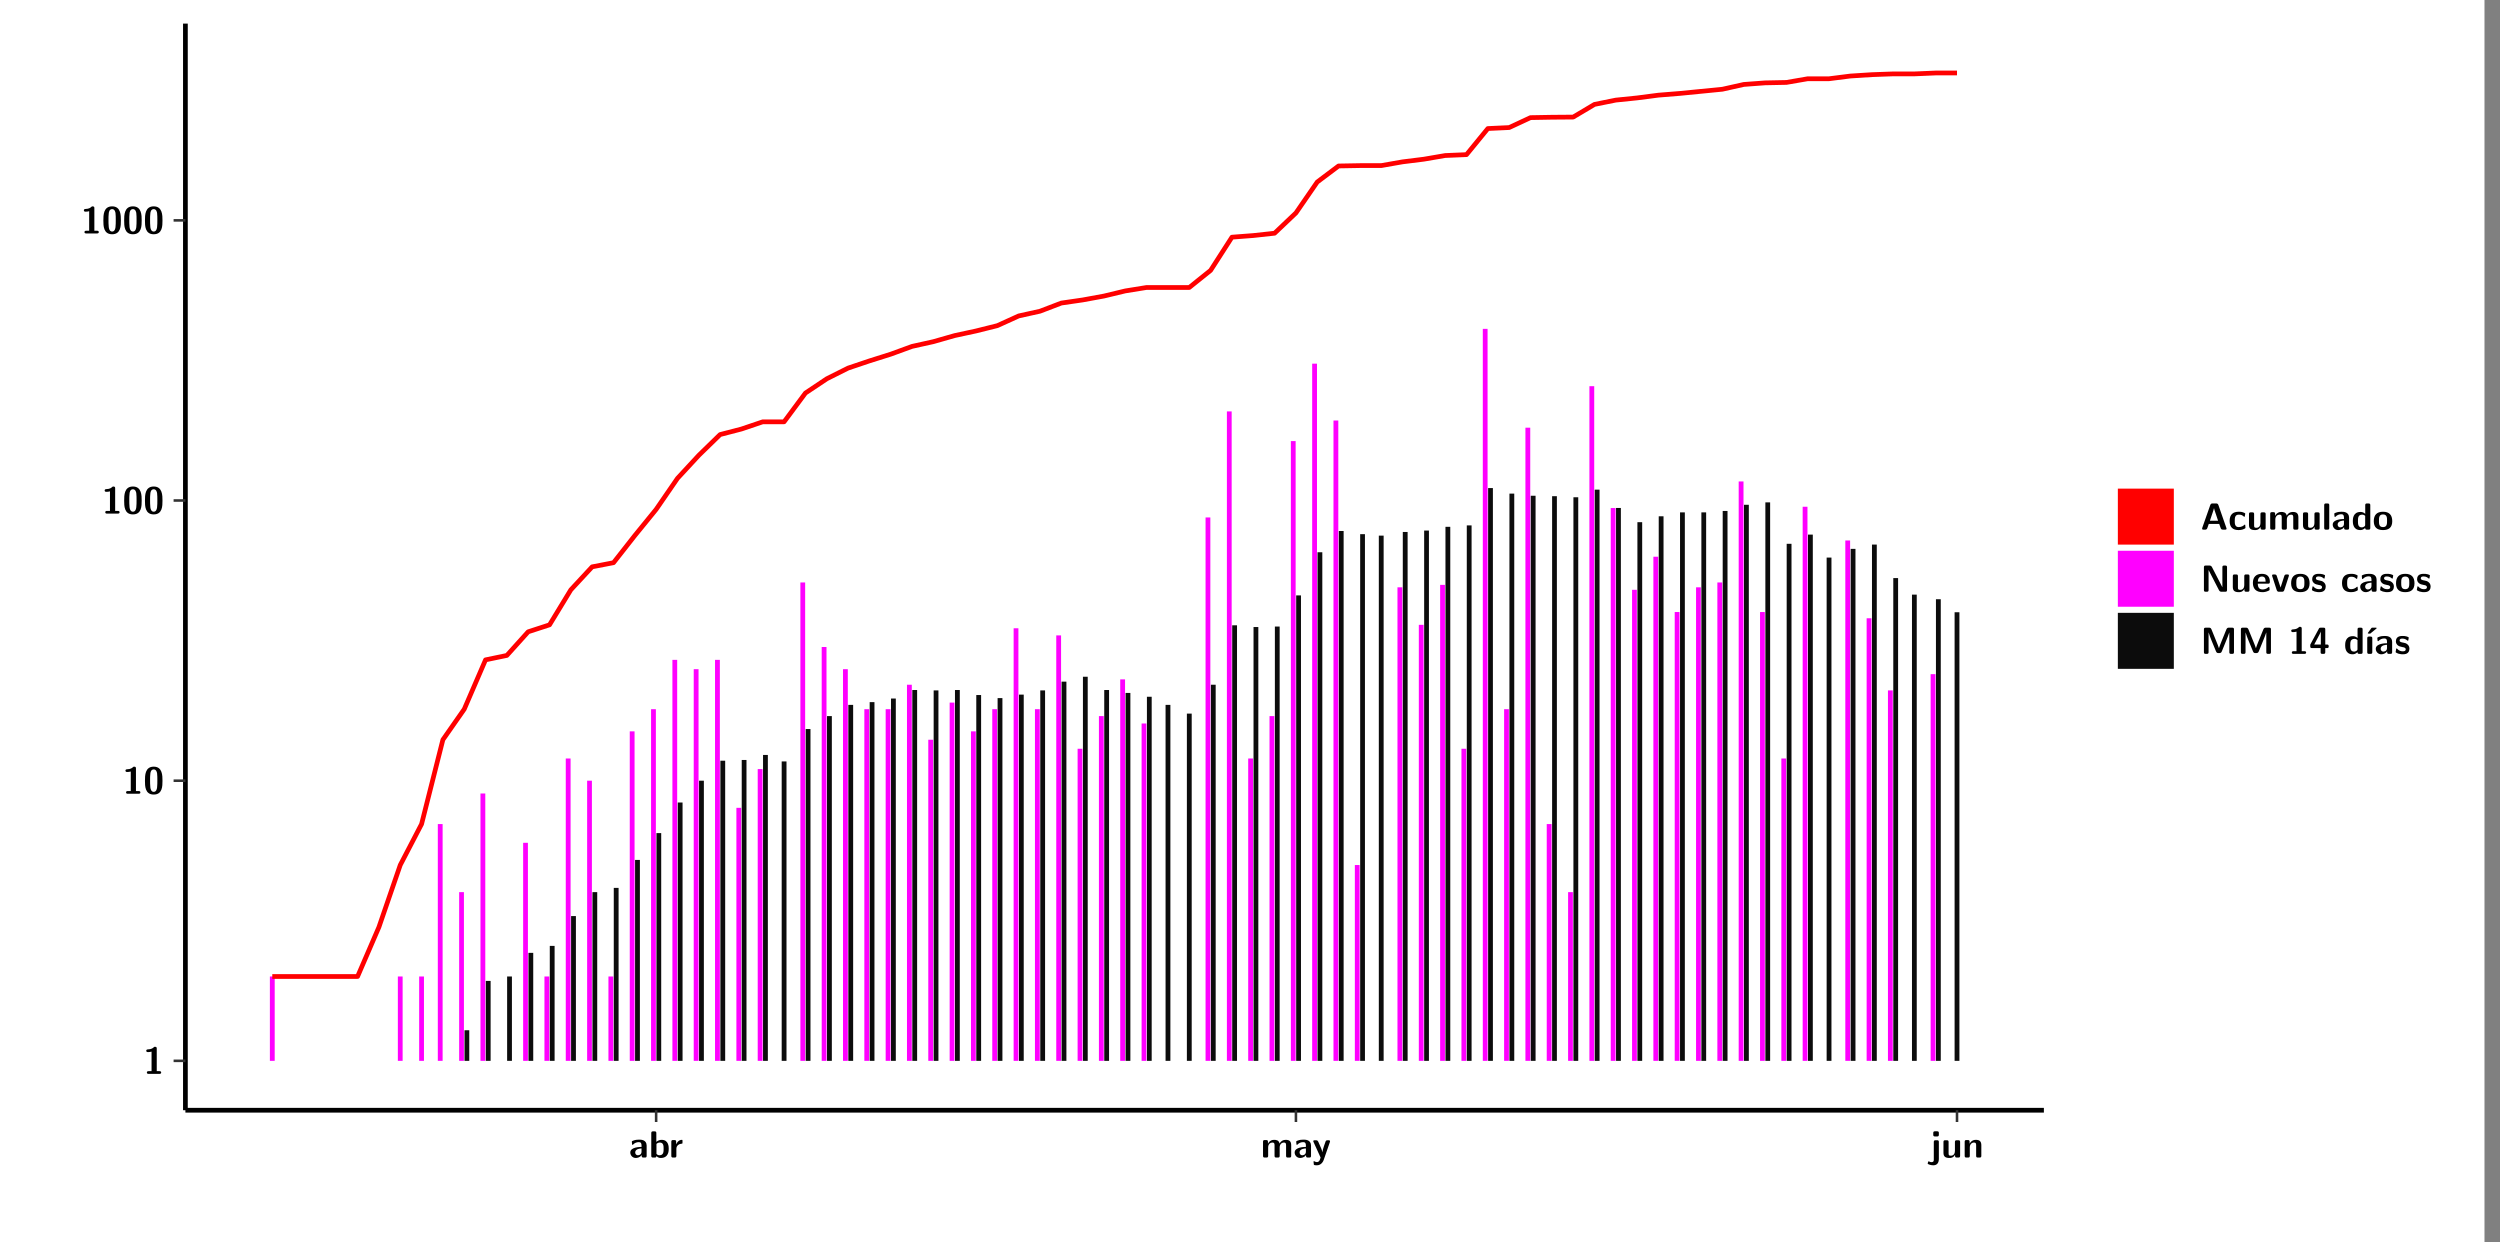 <?xml version="1.0" encoding="UTF-8"?>
<svg xmlns="http://www.w3.org/2000/svg" xmlns:xlink="http://www.w3.org/1999/xlink" width="579.653pt" height="288pt" viewBox="0 0 579.653 288" version="1.1">
<rect x="0" y="0" width="579.653" height="288" fill="#808080" stroke="none"/>
<defs>
<g>
<symbol overflow="visible" id="glyph0-0">
<path style="stroke:none;" d=""/>
</symbol>
<symbol overflow="visible" id="glyph0-1">
<path style="stroke:none;" d="M 3.109 -5.859 C 3.109 -6.016 3.109 -6.281 2.719 -6.281 C 2.547 -6.281 2.516 -6.266 2.406 -6.156 C 2.25 -6.016 1.922 -5.688 1.047 -5.672 C 0.891 -5.672 0.672 -5.609 0.672 -5.359 C 0.672 -5.047 0.969 -5.047 1.094 -5.047 C 1.344 -5.047 1.656 -5.078 1.906 -5.156 L 1.906 -0.625 L 1.234 -0.625 C 1.109 -0.625 0.812 -0.625 0.812 -0.312 C 0.812 0 1.109 0 1.234 0 L 3.719 0 C 3.828 0 4.141 0 4.141 -0.312 C 4.141 -0.625 3.828 -0.625 3.719 -0.625 L 3.109 -0.625 Z M 3.109 -5.859 "/>
</symbol>
<symbol overflow="visible" id="glyph0-2">
<path style="stroke:none;" d="M 4.438 -3 C 4.438 -4.203 4.438 -6.281 2.406 -6.281 C 0.375 -6.281 0.375 -4.219 0.375 -3 C 0.375 -1.812 0.375 0.188 2.406 0.188 C 4.438 0.188 4.438 -1.781 4.438 -3 Z M 2.406 -0.438 C 1.75 -0.438 1.656 -1.25 1.625 -1.484 C 1.562 -1.953 1.562 -2.766 1.562 -3.125 C 1.562 -3.641 1.562 -4.203 1.625 -4.641 C 1.641 -4.875 1.734 -5.641 2.406 -5.641 C 3.047 -5.641 3.156 -4.906 3.188 -4.734 C 3.25 -4.281 3.25 -3.594 3.25 -3.125 C 3.25 -2.625 3.25 -1.953 3.188 -1.469 C 3.156 -1.234 3.062 -0.438 2.406 -0.438 Z M 2.406 -0.438 "/>
</symbol>
<symbol overflow="visible" id="glyph0-3">
<path style="stroke:none;" d="M 4.062 -2.766 C 4.062 -4.156 2.734 -4.156 2.297 -4.156 C 1.891 -4.156 1.453 -4.125 0.859 -3.891 C 0.672 -3.797 0.625 -3.781 0.625 -3.688 C 0.625 -3.625 0.688 -3.109 0.688 -3.047 C 0.703 -2.984 0.75 -2.938 0.812 -2.938 C 0.844 -2.938 0.875 -2.969 0.906 -3 C 1.281 -3.391 1.719 -3.578 2.266 -3.578 C 2.734 -3.578 2.875 -3.297 2.875 -2.781 L 2.875 -2.469 C 2.562 -2.469 0.266 -2.453 0.266 -1.172 C 0.266 -0.547 0.766 0.094 1.531 0.094 C 1.828 0.094 2.484 0.016 2.906 -0.594 L 2.906 -0.422 C 2.906 -0.141 2.969 0 3.328 0 L 3.641 0 C 3.984 0 4.062 -0.109 4.062 -0.422 Z M 2.875 -1.344 C 2.875 -0.531 2.047 -0.531 2.016 -0.531 C 1.641 -0.531 1.406 -0.844 1.406 -1.188 C 1.406 -2.047 2.625 -2.109 2.875 -2.109 Z M 2.875 -1.344 "/>
</symbol>
<symbol overflow="visible" id="glyph0-4">
<path style="stroke:none;" d="M 1.703 -5.656 C 1.703 -5.938 1.641 -6.078 1.281 -6.078 L 0.953 -6.078 C 0.641 -6.078 0.531 -5.984 0.531 -5.656 L 0.531 -0.422 C 0.531 -0.109 0.625 0 0.953 0 L 1.312 0 C 1.453 0 1.719 0 1.734 -0.344 C 2.125 0.094 2.578 0.094 2.719 0.094 C 4.578 0.094 4.578 -1.594 4.578 -2.031 C 4.578 -2.453 4.578 -4.109 2.938 -4.109 C 2.219 -4.109 1.781 -3.703 1.703 -3.625 Z M 1.734 -3.172 C 1.844 -3.281 2.109 -3.484 2.5 -3.484 C 3.391 -3.484 3.391 -2.672 3.391 -2.016 C 3.391 -1.375 3.391 -0.531 2.406 -0.531 C 2.047 -0.531 1.828 -0.75 1.734 -0.875 Z M 1.734 -3.172 "/>
</symbol>
<symbol overflow="visible" id="glyph0-5">
<path style="stroke:none;" d="M 1.703 -2.016 C 1.703 -2.844 2.391 -3.188 2.938 -3.219 C 3.109 -3.234 3.125 -3.234 3.125 -3.469 L 3.125 -3.875 C 3.125 -4.047 3.125 -4.109 2.969 -4.109 C 2.719 -4.109 2.078 -4.031 1.672 -3.078 L 1.656 -3.078 L 1.656 -3.641 C 1.656 -3.922 1.594 -4.062 1.234 -4.062 L 0.953 -4.062 C 0.641 -4.062 0.531 -3.969 0.531 -3.641 L 0.531 -0.422 C 0.531 -0.109 0.625 0 0.953 0 L 1.281 0 C 1.609 0 1.703 -0.109 1.703 -0.422 Z M 1.703 -2.016 "/>
</symbol>
<symbol overflow="visible" id="glyph0-6">
<path style="stroke:none;" d="M 7.062 -2.844 C 7.062 -3.75 6.672 -4.109 5.781 -4.109 C 5.156 -4.109 4.688 -3.828 4.359 -3.25 C 4.219 -4.078 3.484 -4.109 3.109 -4.109 C 2.938 -4.109 2.578 -4.109 2.188 -3.828 C 1.906 -3.625 1.734 -3.344 1.672 -3.203 L 1.672 -3.641 C 1.672 -3.922 1.609 -4.062 1.25 -4.062 L 0.953 -4.062 C 0.625 -4.062 0.531 -3.969 0.531 -3.641 L 0.531 -0.422 C 0.531 -0.109 0.625 0 0.953 0 L 1.297 0 C 1.625 0 1.719 -0.109 1.719 -0.422 L 1.719 -2.359 C 1.719 -3.141 2.25 -3.484 2.688 -3.484 C 3.109 -3.484 3.203 -3.297 3.203 -2.828 L 3.203 -0.422 C 3.203 -0.109 3.297 0 3.625 0 L 3.969 0 C 4.297 0 4.391 -0.109 4.391 -0.422 L 4.391 -2.359 C 4.391 -3.141 4.922 -3.484 5.359 -3.484 C 5.781 -3.484 5.875 -3.297 5.875 -2.828 L 5.875 -0.422 C 5.875 -0.109 5.969 0 6.297 0 L 6.641 0 C 6.984 0 7.062 -0.109 7.062 -0.422 Z M 7.062 -2.844 "/>
</symbol>
<symbol overflow="visible" id="glyph0-7">
<path style="stroke:none;" d="M 4.109 -3.609 C 4.141 -3.719 4.141 -3.734 4.141 -3.781 C 4.141 -4.016 3.906 -4.016 3.797 -4.016 L 3.609 -4.016 C 3.469 -4.016 3.266 -4.016 3.141 -3.812 C 3.109 -3.766 2.406 -1.828 2.359 -1.25 L 2.344 -1.25 C 2.312 -1.672 1.953 -2.484 1.562 -3.328 C 1.328 -3.891 1.266 -4.016 0.828 -4.016 L 0.594 -4.016 C 0.469 -4.016 0.25 -4.016 0.25 -3.781 C 0.25 -3.75 0.281 -3.688 0.297 -3.641 L 1.953 0 C 1.891 0.188 1.859 0.281 1.828 0.375 C 1.734 0.656 1.578 1.047 1.109 1.047 C 0.812 1.047 0.609 0.922 0.516 0.875 C 0.469 0.844 0.453 0.828 0.422 0.828 C 0.391 0.828 0.312 0.859 0.312 0.969 C 0.312 1.031 0.375 1.641 0.391 1.672 C 0.469 1.781 0.953 1.797 1.094 1.797 C 2.172 1.797 2.609 0.766 2.672 0.547 Z M 4.109 -3.609 "/>
</symbol>
<symbol overflow="visible" id="glyph0-8">
<path style="stroke:none;" d="M 1.969 -5.672 C 1.969 -5.953 1.906 -6.094 1.547 -6.094 L 1.094 -6.094 C 0.766 -6.094 0.672 -5.984 0.672 -5.672 L 0.672 -5.312 C 0.672 -5.031 0.734 -4.891 1.094 -4.891 L 1.547 -4.891 C 1.875 -4.891 1.969 -5 1.969 -5.312 Z M 0.797 0.484 C 0.797 0.703 0.797 1.062 0.25 1.062 C 0.156 1.062 -0.094 1.031 -0.266 0.922 C -0.359 0.875 -0.375 0.875 -0.406 0.875 C -0.484 0.875 -0.5 0.922 -0.547 1.094 C -0.609 1.281 -0.625 1.359 -0.625 1.391 C -0.625 1.547 0.109 1.797 0.656 1.797 C 1.625 1.797 1.969 1.141 1.969 0.281 L 1.969 -3.594 C 1.969 -3.875 1.906 -4.016 1.547 -4.016 L 1.219 -4.016 C 0.891 -4.016 0.797 -3.906 0.797 -3.594 Z M 0.797 0.484 "/>
</symbol>
<symbol overflow="visible" id="glyph0-9">
<path style="stroke:none;" d="M 4.391 -3.594 C 4.391 -3.875 4.328 -4.016 3.969 -4.016 L 3.609 -4.016 C 3.281 -4.016 3.188 -3.906 3.188 -3.594 L 3.188 -1.516 C 3.188 -0.938 2.891 -0.438 2.266 -0.438 C 1.766 -0.438 1.719 -0.562 1.719 -1.031 L 1.719 -3.594 C 1.719 -3.875 1.656 -4.016 1.297 -4.016 L 0.953 -4.016 C 0.625 -4.016 0.531 -3.922 0.531 -3.594 L 0.531 -1.109 C 0.531 -0.172 1.031 0.094 1.953 0.094 C 2.188 0.094 2.812 0.094 3.219 -0.656 L 3.219 -0.422 C 3.219 -0.141 3.281 0 3.641 0 L 3.969 0 C 4.297 0 4.391 -0.109 4.391 -0.422 Z M 4.391 -3.594 "/>
</symbol>
<symbol overflow="visible" id="glyph0-10">
<path style="stroke:none;" d="M 4.391 -2.844 C 4.391 -3.75 4 -4.109 3.109 -4.109 C 2.188 -4.109 1.781 -3.438 1.672 -3.203 L 1.672 -3.641 C 1.672 -3.922 1.609 -4.062 1.25 -4.062 L 0.953 -4.062 C 0.625 -4.062 0.531 -3.969 0.531 -3.641 L 0.531 -0.422 C 0.531 -0.109 0.625 0 0.953 0 L 1.297 0 C 1.625 0 1.719 -0.109 1.719 -0.422 L 1.719 -2.359 C 1.719 -3.125 2.219 -3.484 2.688 -3.484 C 3.109 -3.484 3.188 -3.281 3.188 -2.828 L 3.188 -0.422 C 3.188 -0.141 3.25 0 3.609 0 L 3.969 0 C 4.297 0 4.391 -0.109 4.391 -0.422 Z M 4.391 -2.844 "/>
</symbol>
<symbol overflow="visible" id="glyph0-11">
<path style="stroke:none;" d="M 4.156 -5.703 C 4.031 -6.078 3.766 -6.078 3.594 -6.078 L 2.828 -6.078 C 2.641 -6.078 2.391 -6.078 2.266 -5.703 L 0.406 -0.406 C 0.375 -0.297 0.375 -0.281 0.375 -0.234 C 0.375 0 0.594 0 0.703 0 L 1.031 0 C 1.188 0 1.453 0 1.578 -0.344 L 1.922 -1.328 L 4.344 -1.328 L 4.641 -0.484 C 4.75 -0.172 4.812 0 5.234 0 L 5.703 0 C 5.828 0 6.047 0 6.047 -0.234 C 6.047 -0.281 6.047 -0.297 6 -0.406 Z M 2.812 -3.938 C 2.938 -4.328 3.062 -4.656 3.125 -4.969 L 3.141 -4.969 C 3.188 -4.766 3.188 -4.75 3.25 -4.547 L 4.078 -2.078 L 2.188 -2.078 Z M 2.812 -3.938 "/>
</symbol>
<symbol overflow="visible" id="glyph0-12">
<path style="stroke:none;" d="M 4 -0.438 C 4 -0.531 3.969 -0.938 3.953 -1.047 C 3.953 -1.078 3.938 -1.172 3.844 -1.172 C 3.812 -1.172 3.797 -1.172 3.703 -1.078 C 3.562 -0.953 3.141 -0.594 2.422 -0.594 C 1.516 -0.594 1.516 -1.469 1.516 -2.031 C 1.516 -2.75 1.562 -3.484 2.453 -3.484 C 3.031 -3.484 3.266 -3.344 3.578 -3.078 C 3.688 -2.984 3.703 -2.984 3.734 -2.984 C 3.828 -2.984 3.844 -3.062 3.844 -3.094 C 3.859 -3.172 3.953 -3.656 3.953 -3.703 C 3.953 -3.781 3.891 -3.812 3.75 -3.891 C 3.328 -4.078 3.062 -4.156 2.453 -4.156 C 1.141 -4.156 0.328 -3.547 0.328 -2.016 C 0.328 -0.562 1.078 0.094 2.406 0.094 C 2.641 0.094 3.172 0.094 3.75 -0.203 C 4 -0.344 4 -0.344 4 -0.438 Z M 4 -0.438 "/>
</symbol>
<symbol overflow="visible" id="glyph0-13">
<path style="stroke:none;" d="M 1.703 -5.656 C 1.703 -5.938 1.641 -6.078 1.281 -6.078 L 0.953 -6.078 C 0.641 -6.078 0.531 -5.984 0.531 -5.656 L 0.531 -0.422 C 0.531 -0.109 0.625 0 0.953 0 L 1.281 0 C 1.609 0 1.703 -0.109 1.703 -0.422 Z M 1.703 -5.656 "/>
</symbol>
<symbol overflow="visible" id="glyph0-14">
<path style="stroke:none;" d="M 4.375 -5.656 C 4.375 -5.938 4.312 -6.078 3.953 -6.078 L 3.625 -6.078 C 3.297 -6.078 3.203 -5.969 3.203 -5.656 L 3.203 -3.672 C 2.812 -4.047 2.375 -4.109 2.109 -4.109 C 0.328 -4.109 0.328 -2.422 0.328 -2 C 0.328 -1.594 0.328 0.094 2.062 0.094 C 2.422 0.094 2.812 -0.016 3.188 -0.406 C 3.188 -0.094 3.297 0 3.609 0 L 3.953 0 C 4.281 0 4.375 -0.109 4.375 -0.422 Z M 3.188 -1.094 C 3.188 -0.953 3.188 -0.875 2.922 -0.688 C 2.703 -0.547 2.5 -0.531 2.406 -0.531 C 1.516 -0.531 1.516 -1.344 1.516 -2 C 1.516 -2.656 1.516 -3.484 2.5 -3.484 C 2.75 -3.484 2.984 -3.391 3.188 -3.203 Z M 3.188 -1.094 "/>
</symbol>
<symbol overflow="visible" id="glyph0-15">
<path style="stroke:none;" d="M 4.547 -1.969 C 4.547 -3.406 3.844 -4.156 2.406 -4.156 C 0.953 -4.156 0.266 -3.391 0.266 -1.969 C 0.266 -0.547 1.031 0.094 2.406 0.094 C 3.781 0.094 4.547 -0.531 4.547 -1.969 Z M 2.406 -0.594 C 1.469 -0.594 1.469 -1.375 1.469 -2.078 C 1.469 -2.75 1.469 -3.531 2.406 -3.531 C 3.344 -3.531 3.344 -2.766 3.344 -2.078 C 3.344 -1.391 3.344 -0.594 2.406 -0.594 Z M 2.406 -0.594 "/>
</symbol>
<symbol overflow="visible" id="glyph0-16">
<path style="stroke:none;" d="M 2.656 -5.734 C 2.469 -6.078 2.203 -6.078 2.031 -6.078 L 1.219 -6.078 C 0.906 -6.078 0.797 -5.984 0.797 -5.656 L 0.797 -0.422 C 0.797 -0.109 0.891 0 1.219 0 L 1.453 0 C 1.781 0 1.875 -0.109 1.875 -0.422 L 1.875 -5.016 L 1.891 -5.016 L 4.297 -0.344 C 4.484 0 4.75 0 4.922 0 L 5.734 0 C 6.062 0 6.156 -0.109 6.156 -0.422 L 6.156 -5.656 C 6.156 -5.938 6.094 -6.078 5.734 -6.078 L 5.5 -6.078 C 5.156 -6.078 5.078 -5.969 5.078 -5.656 L 5.078 -1.062 L 5.062 -1.062 Z M 2.656 -5.734 "/>
</symbol>
<symbol overflow="visible" id="glyph0-17">
<path style="stroke:none;" d="M 3.781 -1.875 C 3.984 -1.875 4.203 -1.891 4.203 -2.281 C 4.203 -3.406 3.672 -4.156 2.359 -4.156 C 0.969 -4.156 0.266 -3.375 0.266 -2.047 C 0.266 -0.609 1.109 0.094 2.484 0.094 C 2.812 0.094 3.312 0.047 3.891 -0.234 C 4.078 -0.328 4.141 -0.359 4.141 -0.469 C 4.141 -0.531 4.125 -0.781 4.109 -0.844 C 4.078 -1.125 4.062 -1.125 3.984 -1.125 C 3.953 -1.125 3.938 -1.125 3.844 -1.047 C 3.328 -0.594 2.797 -0.531 2.516 -0.531 C 1.531 -0.531 1.422 -1.312 1.391 -1.875 Z M 1.406 -2.344 C 1.422 -2.875 1.609 -3.531 2.359 -3.531 C 3.062 -3.531 3.203 -3.031 3.219 -2.344 Z M 1.406 -2.344 "/>
</symbol>
<symbol overflow="visible" id="glyph0-18">
<path style="stroke:none;" d="M 4.109 -3.609 C 4.141 -3.719 4.141 -3.75 4.141 -3.766 C 4.141 -4.016 3.922 -4.016 3.797 -4.016 L 3.609 -4.016 C 3.25 -4.016 3.141 -3.891 3.062 -3.641 L 2.203 -0.984 L 1.328 -3.641 C 1.266 -3.828 1.203 -4.016 0.781 -4.016 L 0.578 -4.016 C 0.453 -4.016 0.234 -4.016 0.234 -3.766 C 0.234 -3.75 0.234 -3.719 0.266 -3.609 L 1.312 -0.375 C 1.438 0 1.703 0 1.859 0 L 2.5 0 C 2.672 0 2.938 0 3.062 -0.375 Z M 4.109 -3.609 "/>
</symbol>
<symbol overflow="visible" id="glyph0-19">
<path style="stroke:none;" d="M 3.469 -1.234 C 3.469 -1.734 3.203 -2.031 3.047 -2.172 C 2.703 -2.484 2.391 -2.547 2.031 -2.609 C 1.547 -2.703 1.188 -2.766 1.188 -3.109 C 1.188 -3.469 1.484 -3.547 1.828 -3.547 C 2.406 -3.547 2.719 -3.328 2.953 -3.125 C 3.047 -3.047 3.062 -3.047 3.094 -3.047 C 3.188 -3.047 3.203 -3.125 3.203 -3.156 C 3.219 -3.219 3.312 -3.719 3.312 -3.766 C 3.312 -3.906 2.844 -4.031 2.75 -4.062 C 2.406 -4.156 2.125 -4.156 1.891 -4.156 C 1.5 -4.156 0.328 -4.156 0.328 -2.906 C 0.328 -2.484 0.516 -2.219 0.75 -2 C 1.062 -1.734 1.406 -1.672 1.906 -1.562 C 2.156 -1.531 2.609 -1.453 2.609 -1.062 C 2.609 -0.656 2.266 -0.594 1.922 -0.594 C 1.531 -0.594 1.047 -0.703 0.625 -1.188 C 0.594 -1.234 0.562 -1.266 0.516 -1.266 C 0.422 -1.266 0.406 -1.188 0.391 -1.125 C 0.375 -1.016 0.266 -0.516 0.266 -0.422 C 0.266 -0.266 0.922 -0.062 0.922 -0.047 C 1.406 0.094 1.766 0.094 1.922 0.094 C 2.359 0.094 3.469 0.062 3.469 -1.234 Z M 3.469 -1.234 "/>
</symbol>
<symbol overflow="visible" id="glyph0-20">
<path style="stroke:none;" d="M 4.859 -2.859 C 4.688 -2.422 4.359 -1.609 4.281 -1.312 C 4.203 -1.625 3.844 -2.484 3.656 -2.953 L 2.531 -5.719 C 2.391 -6.078 2.109 -6.078 1.953 -6.078 L 1.219 -6.078 C 0.906 -6.078 0.797 -5.984 0.797 -5.656 L 0.797 -0.422 C 0.797 -0.109 0.891 0 1.219 0 L 1.453 0 C 1.781 0 1.875 -0.109 1.875 -0.422 L 1.875 -4.953 L 1.891 -4.953 C 1.984 -4.562 2.375 -3.578 2.578 -3.062 L 3.609 -0.562 C 3.766 -0.188 3.969 -0.188 4.266 -0.188 C 4.562 -0.188 4.781 -0.188 4.938 -0.562 L 6.062 -3.328 C 6.141 -3.531 6.625 -4.719 6.672 -4.953 L 6.688 -4.953 L 6.688 -0.422 C 6.688 -0.141 6.75 0 7.109 0 L 7.344 0 C 7.672 0 7.766 -0.109 7.766 -0.422 L 7.766 -5.656 C 7.766 -5.938 7.703 -6.078 7.344 -6.078 L 6.609 -6.078 C 6.391 -6.078 6.172 -6.062 6.016 -5.703 Z M 4.859 -2.859 "/>
</symbol>
<symbol overflow="visible" id="glyph0-21">
<path style="stroke:none;" d="M 0.344 -2.297 C 0.266 -2.172 0.266 -2.141 0.266 -1.984 L 0.266 -1.766 C 0.266 -1.484 0.328 -1.344 0.688 -1.344 L 2.672 -1.344 L 2.672 -0.422 C 2.672 -0.141 2.719 0 3.078 0 L 3.328 0 C 3.656 0 3.75 -0.109 3.75 -0.422 L 3.75 -1.344 L 4.125 -1.344 C 4.391 -1.344 4.547 -1.406 4.547 -1.75 C 4.547 -2.078 4.422 -2.172 4.125 -2.172 L 3.75 -2.172 L 3.75 -5.656 C 3.75 -5.984 3.656 -6.078 3.328 -6.078 L 2.688 -6.078 C 2.531 -6.078 2.391 -6.078 2.281 -5.875 Z M 1.188 -2.172 C 2.578 -4.75 2.672 -5.016 2.703 -5.156 L 2.719 -5.156 L 2.719 -2.172 Z M 1.188 -2.172 "/>
</symbol>
<symbol overflow="visible" id="glyph0-22">
<path style="stroke:none;" d="M 3.906 -5.844 C 3.953 -5.875 4 -5.922 4 -5.969 C 4 -6.078 3.906 -6.078 3.766 -6.078 L 3.047 -6.078 C 2.875 -6.078 2.859 -6.078 2.781 -5.984 L 2.031 -4.953 C 1.953 -4.859 1.953 -4.844 1.953 -4.828 C 1.953 -4.703 2.047 -4.703 2.188 -4.703 L 2.516 -4.703 Z M 3.906 -5.844 "/>
</symbol>
<symbol overflow="visible" id="glyph0-23">
<path style="stroke:none;" d="M 1.703 -3.594 C 1.703 -3.875 1.641 -4.016 1.281 -4.016 L 0.953 -4.016 C 0.641 -4.016 0.531 -3.922 0.531 -3.594 L 0.531 -0.422 C 0.531 -0.109 0.625 0 0.953 0 L 1.281 0 C 1.609 0 1.703 -0.109 1.703 -0.422 Z M 1.703 -3.594 "/>
</symbol>
</g>
<clipPath id="clip1">
  <path d="M 0 0 L 576.008 0 L 576.008 288 L 0 288 Z M 0 0 "/>
</clipPath>
<clipPath id="clip2">
  <path d="M 42.988 5.477 L 473.898 5.477 L 473.898 257.414 L 42.988 257.414 Z M 42.988 5.477 "/>
</clipPath>
</defs>
<g id="surface1">
<g clip-path="url(#clip1)" clip-rule="nonzero">
<path style="fill-rule:nonzero;fill:rgb(100%,100%,100%);fill-opacity:1;stroke-width:0.598;stroke-linecap:round;stroke-linejoin:round;stroke:rgb(100%,100%,100%);stroke-opacity:1;stroke-miterlimit:10;" d="M 0 0 L 0 288.004 L 576.008 288.004 L 576.008 0 Z M 0 0 " transform="matrix(1,0,0,-1,0,288)"/>
</g>
<g clip-path="url(#clip2)" clip-rule="nonzero">
<path style=" stroke:none;fill-rule:nonzero;fill:rgb(100%,100%,100%);fill-opacity:1;" d="M 42.988 257.414 L 42.988 5.477 L 473.898 5.477 L 473.898 257.414 Z M 42.988 257.414 "/>
</g>
<path style=" stroke:none;fill-rule:nonzero;fill:rgb(100%,0%,100%);fill-opacity:1;" d="M 62.574 245.969 L 62.574 226.41 L 63.691 226.41 L 63.691 245.969 Z M 62.574 245.969 "/>
<path style=" stroke:none;fill-rule:nonzero;fill:rgb(100%,0%,100%);fill-opacity:1;" d="M 92.246 245.969 L 92.246 226.41 L 93.352 226.41 L 93.352 245.969 Z M 92.246 245.969 "/>
<path style=" stroke:none;fill-rule:nonzero;fill:rgb(100%,0%,100%);fill-opacity:1;" d="M 97.188 245.969 L 97.188 226.41 L 98.301 226.41 L 98.301 245.969 Z M 97.188 245.969 "/>
<path style=" stroke:none;fill-rule:nonzero;fill:rgb(100%,0%,100%);fill-opacity:1;" d="M 101.512 245.969 L 101.512 191.07 L 102.625 191.07 L 102.625 245.969 Z M 101.512 245.969 "/>
<path style=" stroke:none;fill-rule:nonzero;fill:rgb(100%,0%,100%);fill-opacity:1;" d="M 106.461 245.969 L 106.461 206.852 L 107.566 206.852 L 107.566 245.969 Z M 106.461 245.969 "/>
<path style=" stroke:none;fill-rule:nonzero;fill:rgb(4.999%,4.999%,4.999%);fill-opacity:1;" d="M 107.699 245.969 L 107.699 238.875 L 108.805 238.875 L 108.805 245.969 Z M 107.699 245.969 "/>
<path style=" stroke:none;fill-rule:nonzero;fill:rgb(100%,0%,100%);fill-opacity:1;" d="M 111.402 245.969 L 111.402 183.98 L 112.52 183.98 L 112.52 245.969 Z M 111.402 245.969 "/>
<path style=" stroke:none;fill-rule:nonzero;fill:rgb(4.999%,4.999%,4.999%);fill-opacity:1;" d="M 112.641 245.969 L 112.641 227.438 L 113.754 227.438 L 113.754 245.969 Z M 112.641 245.969 "/>
<path style=" stroke:none;fill-rule:nonzero;fill:rgb(4.999%,4.999%,4.999%);fill-opacity:1;" d="M 117.582 245.969 L 117.582 226.41 L 118.695 226.41 L 118.695 245.969 Z M 117.582 245.969 "/>
<path style=" stroke:none;fill-rule:nonzero;fill:rgb(100%,0%,100%);fill-opacity:1;" d="M 121.297 245.969 L 121.297 195.414 L 122.402 195.414 L 122.402 245.969 Z M 121.297 245.969 "/>
<path style=" stroke:none;fill-rule:nonzero;fill:rgb(4.999%,4.999%,4.999%);fill-opacity:1;" d="M 122.531 245.969 L 122.531 220.93 L 123.637 220.93 L 123.637 245.969 Z M 122.531 245.969 "/>
<path style=" stroke:none;fill-rule:nonzero;fill:rgb(100%,0%,100%);fill-opacity:1;" d="M 126.238 245.969 L 126.238 226.41 L 127.355 226.41 L 127.355 245.969 Z M 126.238 245.969 "/>
<path style=" stroke:none;fill-rule:nonzero;fill:rgb(4.999%,4.999%,4.999%);fill-opacity:1;" d="M 127.473 245.969 L 127.473 219.316 L 128.59 219.316 L 128.59 245.969 Z M 127.473 245.969 "/>
<path style=" stroke:none;fill-rule:nonzero;fill:rgb(100%,0%,100%);fill-opacity:1;" d="M 131.18 245.969 L 131.18 175.867 L 132.297 175.867 L 132.297 245.969 Z M 131.18 245.969 "/>
<path style=" stroke:none;fill-rule:nonzero;fill:rgb(4.999%,4.999%,4.999%);fill-opacity:1;" d="M 132.414 245.969 L 132.414 212.402 L 133.531 212.402 L 133.531 245.969 Z M 132.414 245.969 "/>
<path style=" stroke:none;fill-rule:nonzero;fill:rgb(100%,0%,100%);fill-opacity:1;" d="M 136.133 245.969 L 136.133 181.012 L 137.238 181.012 L 137.238 245.969 Z M 136.133 245.969 "/>
<path style=" stroke:none;fill-rule:nonzero;fill:rgb(4.999%,4.999%,4.999%);fill-opacity:1;" d="M 137.367 245.969 L 137.367 206.852 L 138.473 206.852 L 138.473 245.969 Z M 137.367 245.969 "/>
<path style=" stroke:none;fill-rule:nonzero;fill:rgb(100%,0%,100%);fill-opacity:1;" d="M 141.074 245.969 L 141.074 226.41 L 142.188 226.41 L 142.188 245.969 Z M 141.074 245.969 "/>
<path style=" stroke:none;fill-rule:nonzero;fill:rgb(4.999%,4.999%,4.999%);fill-opacity:1;" d="M 142.309 245.969 L 142.309 205.867 L 143.426 205.867 L 143.426 245.969 Z M 142.309 245.969 "/>
<path style=" stroke:none;fill-rule:nonzero;fill:rgb(100%,0%,100%);fill-opacity:1;" d="M 146.016 245.969 L 146.016 169.574 L 147.129 169.574 L 147.129 245.969 Z M 146.016 245.969 "/>
<path style=" stroke:none;fill-rule:nonzero;fill:rgb(4.999%,4.999%,4.999%);fill-opacity:1;" d="M 147.25 245.969 L 147.25 199.383 L 148.367 199.383 L 148.367 245.969 Z M 147.25 245.969 "/>
<path style=" stroke:none;fill-rule:nonzero;fill:rgb(100%,0%,100%);fill-opacity:1;" d="M 150.957 245.969 L 150.957 164.434 L 152.07 164.434 L 152.07 245.969 Z M 150.957 245.969 "/>
<path style=" stroke:none;fill-rule:nonzero;fill:rgb(4.999%,4.999%,4.999%);fill-opacity:1;" d="M 152.203 245.969 L 152.203 193.164 L 153.309 193.164 L 153.309 245.969 Z M 152.203 245.969 "/>
<path style=" stroke:none;fill-rule:nonzero;fill:rgb(100%,0%,100%);fill-opacity:1;" d="M 155.906 245.969 L 155.906 152.996 L 157.012 152.996 L 157.012 245.969 Z M 155.906 245.969 "/>
<path style=" stroke:none;fill-rule:nonzero;fill:rgb(4.999%,4.999%,4.999%);fill-opacity:1;" d="M 157.145 245.969 L 157.145 186.07 L 158.258 186.07 L 158.258 245.969 Z M 157.145 245.969 "/>
<path style=" stroke:none;fill-rule:nonzero;fill:rgb(100%,0%,100%);fill-opacity:1;" d="M 160.848 245.969 L 160.848 155.156 L 161.965 155.156 L 161.965 245.969 Z M 160.848 245.969 "/>
<path style=" stroke:none;fill-rule:nonzero;fill:rgb(4.999%,4.999%,4.999%);fill-opacity:1;" d="M 162.086 245.969 L 162.086 181.012 L 163.199 181.012 L 163.199 245.969 Z M 162.086 245.969 "/>
<path style=" stroke:none;fill-rule:nonzero;fill:rgb(100%,0%,100%);fill-opacity:1;" d="M 165.789 245.969 L 165.789 152.996 L 166.906 152.996 L 166.906 245.969 Z M 165.789 245.969 "/>
<path style=" stroke:none;fill-rule:nonzero;fill:rgb(4.999%,4.999%,4.999%);fill-opacity:1;" d="M 167.027 245.969 L 167.027 176.379 L 168.141 176.379 L 168.141 245.969 Z M 167.027 245.969 "/>
<path style=" stroke:none;fill-rule:nonzero;fill:rgb(100%,0%,100%);fill-opacity:1;" d="M 170.742 245.969 L 170.742 187.305 L 171.848 187.305 L 171.848 245.969 Z M 170.742 245.969 "/>
<path style=" stroke:none;fill-rule:nonzero;fill:rgb(4.999%,4.999%,4.999%);fill-opacity:1;" d="M 171.977 245.969 L 171.977 176.207 L 173.082 176.207 L 173.082 245.969 Z M 171.977 245.969 "/>
<path style=" stroke:none;fill-rule:nonzero;fill:rgb(100%,0%,100%);fill-opacity:1;" d="M 175.684 245.969 L 175.684 178.32 L 176.801 178.32 L 176.801 245.969 Z M 175.684 245.969 "/>
<path style=" stroke:none;fill-rule:nonzero;fill:rgb(4.999%,4.999%,4.999%);fill-opacity:1;" d="M 176.918 245.969 L 176.918 175.043 L 178.035 175.043 L 178.035 245.969 Z M 176.918 245.969 "/>
<path style=" stroke:none;fill-rule:nonzero;fill:rgb(4.999%,4.999%,4.999%);fill-opacity:1;" d="M 181.242 245.969 L 181.242 176.547 L 182.359 176.547 L 182.359 245.969 Z M 181.242 245.969 "/>
<path style=" stroke:none;fill-rule:nonzero;fill:rgb(100%,0%,100%);fill-opacity:1;" d="M 185.578 245.969 L 185.578 135.051 L 186.684 135.051 L 186.684 245.969 Z M 185.578 245.969 "/>
<path style=" stroke:none;fill-rule:nonzero;fill:rgb(4.999%,4.999%,4.999%);fill-opacity:1;" d="M 186.812 245.969 L 186.812 169.035 L 187.918 169.035 L 187.918 245.969 Z M 186.812 245.969 "/>
<path style=" stroke:none;fill-rule:nonzero;fill:rgb(100%,0%,100%);fill-opacity:1;" d="M 190.52 245.969 L 190.52 150.016 L 191.633 150.016 L 191.633 245.969 Z M 190.52 245.969 "/>
<path style=" stroke:none;fill-rule:nonzero;fill:rgb(4.999%,4.999%,4.999%);fill-opacity:1;" d="M 191.754 245.969 L 191.754 166.035 L 192.871 166.035 L 192.871 245.969 Z M 191.754 245.969 "/>
<path style=" stroke:none;fill-rule:nonzero;fill:rgb(100%,0%,100%);fill-opacity:1;" d="M 195.461 245.969 L 195.461 155.156 L 196.574 155.156 L 196.574 245.969 Z M 195.461 245.969 "/>
<path style=" stroke:none;fill-rule:nonzero;fill:rgb(4.999%,4.999%,4.999%);fill-opacity:1;" d="M 196.695 245.969 L 196.695 163.434 L 197.812 163.434 L 197.812 245.969 Z M 196.695 245.969 "/>
<path style=" stroke:none;fill-rule:nonzero;fill:rgb(100%,0%,100%);fill-opacity:1;" d="M 200.41 245.969 L 200.41 164.434 L 201.516 164.434 L 201.516 245.969 Z M 200.41 245.969 "/>
<path style=" stroke:none;fill-rule:nonzero;fill:rgb(4.999%,4.999%,4.999%);fill-opacity:1;" d="M 201.645 245.969 L 201.645 162.797 L 202.754 162.797 L 202.754 245.969 Z M 201.645 245.969 "/>
<path style=" stroke:none;fill-rule:nonzero;fill:rgb(100%,0%,100%);fill-opacity:1;" d="M 205.352 245.969 L 205.352 164.434 L 206.469 164.434 L 206.469 245.969 Z M 205.352 245.969 "/>
<path style=" stroke:none;fill-rule:nonzero;fill:rgb(4.999%,4.999%,4.999%);fill-opacity:1;" d="M 206.59 245.969 L 206.59 161.961 L 207.703 161.961 L 207.703 245.969 Z M 206.59 245.969 "/>
<path style=" stroke:none;fill-rule:nonzero;fill:rgb(100%,0%,100%);fill-opacity:1;" d="M 210.293 245.969 L 210.293 158.762 L 211.41 158.762 L 211.41 245.969 Z M 210.293 245.969 "/>
<path style=" stroke:none;fill-rule:nonzero;fill:rgb(4.999%,4.999%,4.999%);fill-opacity:1;" d="M 211.531 245.969 L 211.531 159.988 L 212.645 159.988 L 212.645 245.969 Z M 211.531 245.969 "/>
<path style=" stroke:none;fill-rule:nonzero;fill:rgb(100%,0%,100%);fill-opacity:1;" d="M 215.234 245.969 L 215.234 171.516 L 216.352 171.516 L 216.352 245.969 Z M 215.234 245.969 "/>
<path style=" stroke:none;fill-rule:nonzero;fill:rgb(4.999%,4.999%,4.999%);fill-opacity:1;" d="M 216.48 245.969 L 216.48 160.078 L 217.586 160.078 L 217.586 245.969 Z M 216.48 245.969 "/>
<path style=" stroke:none;fill-rule:nonzero;fill:rgb(100%,0%,100%);fill-opacity:1;" d="M 220.188 245.969 L 220.188 162.906 L 221.293 162.906 L 221.293 245.969 Z M 220.188 245.969 "/>
<path style=" stroke:none;fill-rule:nonzero;fill:rgb(4.999%,4.999%,4.999%);fill-opacity:1;" d="M 221.422 245.969 L 221.422 159.988 L 222.539 159.988 L 222.539 245.969 Z M 221.422 245.969 "/>
<path style=" stroke:none;fill-rule:nonzero;fill:rgb(100%,0%,100%);fill-opacity:1;" d="M 225.129 245.969 L 225.129 169.574 L 226.246 169.574 L 226.246 245.969 Z M 225.129 245.969 "/>
<path style=" stroke:none;fill-rule:nonzero;fill:rgb(4.999%,4.999%,4.999%);fill-opacity:1;" d="M 226.363 245.969 L 226.363 161.152 L 227.48 161.152 L 227.48 245.969 Z M 226.363 245.969 "/>
<path style=" stroke:none;fill-rule:nonzero;fill:rgb(100%,0%,100%);fill-opacity:1;" d="M 230.07 245.969 L 230.07 164.434 L 231.188 164.434 L 231.188 245.969 Z M 230.07 245.969 "/>
<path style=" stroke:none;fill-rule:nonzero;fill:rgb(4.999%,4.999%,4.999%);fill-opacity:1;" d="M 231.305 245.969 L 231.305 161.863 L 232.422 161.863 L 232.422 245.969 Z M 231.305 245.969 "/>
<path style=" stroke:none;fill-rule:nonzero;fill:rgb(100%,0%,100%);fill-opacity:1;" d="M 235.023 245.969 L 235.023 145.672 L 236.129 145.672 L 236.129 245.969 Z M 235.023 245.969 "/>
<path style=" stroke:none;fill-rule:nonzero;fill:rgb(4.999%,4.999%,4.999%);fill-opacity:1;" d="M 236.258 245.969 L 236.258 161.055 L 237.363 161.055 L 237.363 245.969 Z M 236.258 245.969 "/>
<path style=" stroke:none;fill-rule:nonzero;fill:rgb(100%,0%,100%);fill-opacity:1;" d="M 239.965 245.969 L 239.965 164.434 L 241.078 164.434 L 241.078 245.969 Z M 239.965 245.969 "/>
<path style=" stroke:none;fill-rule:nonzero;fill:rgb(4.999%,4.999%,4.999%);fill-opacity:1;" d="M 241.199 245.969 L 241.199 160.078 L 242.312 160.078 L 242.312 245.969 Z M 241.199 245.969 "/>
<path style=" stroke:none;fill-rule:nonzero;fill:rgb(100%,0%,100%);fill-opacity:1;" d="M 244.906 245.969 L 244.906 147.324 L 246.02 147.324 L 246.02 245.969 Z M 244.906 245.969 "/>
<path style=" stroke:none;fill-rule:nonzero;fill:rgb(4.999%,4.999%,4.999%);fill-opacity:1;" d="M 246.141 245.969 L 246.141 158.047 L 247.258 158.047 L 247.258 245.969 Z M 246.141 245.969 "/>
<path style=" stroke:none;fill-rule:nonzero;fill:rgb(100%,0%,100%);fill-opacity:1;" d="M 249.855 245.969 L 249.855 173.609 L 250.961 173.609 L 250.961 245.969 Z M 249.855 245.969 "/>
<path style=" stroke:none;fill-rule:nonzero;fill:rgb(4.999%,4.999%,4.999%);fill-opacity:1;" d="M 251.09 245.969 L 251.09 156.91 L 252.199 156.91 L 252.199 245.969 Z M 251.09 245.969 "/>
<path style=" stroke:none;fill-rule:nonzero;fill:rgb(100%,0%,100%);fill-opacity:1;" d="M 254.797 245.969 L 254.797 166.035 L 255.914 166.035 L 255.914 245.969 Z M 254.797 245.969 "/>
<path style=" stroke:none;fill-rule:nonzero;fill:rgb(4.999%,4.999%,4.999%);fill-opacity:1;" d="M 256.031 245.969 L 256.031 159.988 L 257.148 159.988 L 257.148 245.969 Z M 256.031 245.969 "/>
<path style=" stroke:none;fill-rule:nonzero;fill:rgb(100%,0%,100%);fill-opacity:1;" d="M 259.738 245.969 L 259.738 157.52 L 260.855 157.52 L 260.855 245.969 Z M 259.738 245.969 "/>
<path style=" stroke:none;fill-rule:nonzero;fill:rgb(4.999%,4.999%,4.999%);fill-opacity:1;" d="M 260.977 245.969 L 260.977 160.664 L 262.09 160.664 L 262.09 245.969 Z M 260.977 245.969 "/>
<path style=" stroke:none;fill-rule:nonzero;fill:rgb(100%,0%,100%);fill-opacity:1;" d="M 264.691 245.969 L 264.691 167.75 L 265.797 167.75 L 265.797 245.969 Z M 264.691 245.969 "/>
<path style=" stroke:none;fill-rule:nonzero;fill:rgb(4.999%,4.999%,4.999%);fill-opacity:1;" d="M 265.926 245.969 L 265.926 161.551 L 267.031 161.551 L 267.031 245.969 Z M 265.926 245.969 "/>
<path style=" stroke:none;fill-rule:nonzero;fill:rgb(4.999%,4.999%,4.999%);fill-opacity:1;" d="M 270.25 245.969 L 270.25 163.434 L 271.367 163.434 L 271.367 245.969 Z M 270.25 245.969 "/>
<path style=" stroke:none;fill-rule:nonzero;fill:rgb(4.999%,4.999%,4.999%);fill-opacity:1;" d="M 275.191 245.969 L 275.191 165.457 L 276.309 165.457 L 276.309 245.969 Z M 275.191 245.969 "/>
<path style=" stroke:none;fill-rule:nonzero;fill:rgb(100%,0%,100%);fill-opacity:1;" d="M 279.523 245.969 L 279.523 119.977 L 280.633 119.977 L 280.633 245.969 Z M 279.523 245.969 "/>
<path style=" stroke:none;fill-rule:nonzero;fill:rgb(4.999%,4.999%,4.999%);fill-opacity:1;" d="M 280.762 245.969 L 280.762 158.762 L 281.867 158.762 L 281.867 245.969 Z M 280.762 245.969 "/>
<path style=" stroke:none;fill-rule:nonzero;fill:rgb(100%,0%,100%);fill-opacity:1;" d="M 284.469 245.969 L 284.469 95.391 L 285.574 95.391 L 285.574 245.969 Z M 284.469 245.969 "/>
<path style=" stroke:none;fill-rule:nonzero;fill:rgb(4.999%,4.999%,4.999%);fill-opacity:1;" d="M 285.703 245.969 L 285.703 144.984 L 286.816 144.984 L 286.816 245.969 Z M 285.703 245.969 "/>
<path style=" stroke:none;fill-rule:nonzero;fill:rgb(100%,0%,100%);fill-opacity:1;" d="M 289.41 245.969 L 289.41 175.867 L 290.523 175.867 L 290.523 245.969 Z M 289.41 245.969 "/>
<path style=" stroke:none;fill-rule:nonzero;fill:rgb(4.999%,4.999%,4.999%);fill-opacity:1;" d="M 290.645 245.969 L 290.645 145.383 L 291.758 145.383 L 291.758 245.969 Z M 290.645 245.969 "/>
<path style=" stroke:none;fill-rule:nonzero;fill:rgb(100%,0%,100%);fill-opacity:1;" d="M 294.352 245.969 L 294.352 166.035 L 295.465 166.035 L 295.465 245.969 Z M 294.352 245.969 "/>
<path style=" stroke:none;fill-rule:nonzero;fill:rgb(4.999%,4.999%,4.999%);fill-opacity:1;" d="M 295.594 245.969 L 295.594 145.273 L 296.703 145.273 L 296.703 245.969 Z M 295.594 245.969 "/>
<path style=" stroke:none;fill-rule:nonzero;fill:rgb(100%,0%,100%);fill-opacity:1;" d="M 299.301 245.969 L 299.301 102.273 L 300.406 102.273 L 300.406 245.969 Z M 299.301 245.969 "/>
<path style=" stroke:none;fill-rule:nonzero;fill:rgb(4.999%,4.999%,4.999%);fill-opacity:1;" d="M 300.535 245.969 L 300.535 138.051 L 301.645 138.051 L 301.645 245.969 Z M 300.535 245.969 "/>
<path style=" stroke:none;fill-rule:nonzero;fill:rgb(100%,0%,100%);fill-opacity:1;" d="M 304.242 245.969 L 304.242 84.32 L 305.359 84.32 L 305.359 245.969 Z M 304.242 245.969 "/>
<path style=" stroke:none;fill-rule:nonzero;fill:rgb(4.999%,4.999%,4.999%);fill-opacity:1;" d="M 305.477 245.969 L 305.477 128.047 L 306.594 128.047 L 306.594 245.969 Z M 305.477 245.969 "/>
<path style=" stroke:none;fill-rule:nonzero;fill:rgb(100%,0%,100%);fill-opacity:1;" d="M 309.184 245.969 L 309.184 97.5 L 310.301 97.5 L 310.301 245.969 Z M 309.184 245.969 "/>
<path style=" stroke:none;fill-rule:nonzero;fill:rgb(4.999%,4.999%,4.999%);fill-opacity:1;" d="M 310.422 245.969 L 310.422 123.117 L 311.535 123.117 L 311.535 245.969 Z M 310.422 245.969 "/>
<path style=" stroke:none;fill-rule:nonzero;fill:rgb(100%,0%,100%);fill-opacity:1;" d="M 314.137 245.969 L 314.137 200.566 L 315.242 200.566 L 315.242 245.969 Z M 314.137 245.969 "/>
<path style=" stroke:none;fill-rule:nonzero;fill:rgb(4.999%,4.999%,4.999%);fill-opacity:1;" d="M 315.371 245.969 L 315.371 123.852 L 316.477 123.852 L 316.477 245.969 Z M 315.371 245.969 "/>
<path style=" stroke:none;fill-rule:nonzero;fill:rgb(4.999%,4.999%,4.999%);fill-opacity:1;" d="M 319.695 245.969 L 319.695 124.191 L 320.812 124.191 L 320.812 245.969 Z M 319.695 245.969 "/>
<path style=" stroke:none;fill-rule:nonzero;fill:rgb(100%,0%,100%);fill-opacity:1;" d="M 324.02 245.969 L 324.02 136.176 L 325.137 136.176 L 325.137 245.969 Z M 324.02 245.969 "/>
<path style=" stroke:none;fill-rule:nonzero;fill:rgb(4.999%,4.999%,4.999%);fill-opacity:1;" d="M 325.254 245.969 L 325.254 123.344 L 326.371 123.344 L 326.371 245.969 Z M 325.254 245.969 "/>
<path style=" stroke:none;fill-rule:nonzero;fill:rgb(100%,0%,100%);fill-opacity:1;" d="M 328.969 245.969 L 328.969 144.875 L 330.078 144.875 L 330.078 245.969 Z M 328.969 245.969 "/>
<path style=" stroke:none;fill-rule:nonzero;fill:rgb(4.999%,4.999%,4.999%);fill-opacity:1;" d="M 330.207 245.969 L 330.207 123.016 L 331.312 123.016 L 331.312 245.969 Z M 330.207 245.969 "/>
<path style=" stroke:none;fill-rule:nonzero;fill:rgb(100%,0%,100%);fill-opacity:1;" d="M 333.914 245.969 L 333.914 135.609 L 335.027 135.609 L 335.027 245.969 Z M 333.914 245.969 "/>
<path style=" stroke:none;fill-rule:nonzero;fill:rgb(4.999%,4.999%,4.999%);fill-opacity:1;" d="M 335.148 245.969 L 335.148 122.148 L 336.262 122.148 L 336.262 245.969 Z M 335.148 245.969 "/>
<path style=" stroke:none;fill-rule:nonzero;fill:rgb(100%,0%,100%);fill-opacity:1;" d="M 338.855 245.969 L 338.855 173.609 L 339.969 173.609 L 339.969 245.969 Z M 338.855 245.969 "/>
<path style=" stroke:none;fill-rule:nonzero;fill:rgb(4.999%,4.999%,4.999%);fill-opacity:1;" d="M 340.09 245.969 L 340.09 121.82 L 341.203 121.82 L 341.203 245.969 Z M 340.09 245.969 "/>
<path style=" stroke:none;fill-rule:nonzero;fill:rgb(100%,0%,100%);fill-opacity:1;" d="M 343.805 245.969 L 343.805 76.25 L 344.91 76.25 L 344.91 245.969 Z M 343.805 245.969 "/>
<path style=" stroke:none;fill-rule:nonzero;fill:rgb(4.999%,4.999%,4.999%);fill-opacity:1;" d="M 345.039 245.969 L 345.039 113.164 L 346.145 113.164 L 346.145 245.969 Z M 345.039 245.969 "/>
<path style=" stroke:none;fill-rule:nonzero;fill:rgb(100%,0%,100%);fill-opacity:1;" d="M 348.746 245.969 L 348.746 164.434 L 349.852 164.434 L 349.852 245.969 Z M 348.746 245.969 "/>
<path style=" stroke:none;fill-rule:nonzero;fill:rgb(4.999%,4.999%,4.999%);fill-opacity:1;" d="M 349.98 245.969 L 349.98 114.449 L 351.098 114.449 L 351.098 245.969 Z M 349.98 245.969 "/>
<path style=" stroke:none;fill-rule:nonzero;fill:rgb(100%,0%,100%);fill-opacity:1;" d="M 353.688 245.969 L 353.688 99.164 L 354.805 99.164 L 354.805 245.969 Z M 353.688 245.969 "/>
<path style=" stroke:none;fill-rule:nonzero;fill:rgb(4.999%,4.999%,4.999%);fill-opacity:1;" d="M 354.922 245.969 L 354.922 114.945 L 356.039 114.945 L 356.039 245.969 Z M 354.922 245.969 "/>
<path style=" stroke:none;fill-rule:nonzero;fill:rgb(100%,0%,100%);fill-opacity:1;" d="M 358.629 245.969 L 358.629 191.07 L 359.746 191.07 L 359.746 245.969 Z M 358.629 245.969 "/>
<path style=" stroke:none;fill-rule:nonzero;fill:rgb(4.999%,4.999%,4.999%);fill-opacity:1;" d="M 359.875 245.969 L 359.875 115.047 L 360.98 115.047 L 360.98 245.969 Z M 359.875 245.969 "/>
<path style=" stroke:none;fill-rule:nonzero;fill:rgb(100%,0%,100%);fill-opacity:1;" d="M 363.582 245.969 L 363.582 206.852 L 364.688 206.852 L 364.688 245.969 Z M 363.582 245.969 "/>
<path style=" stroke:none;fill-rule:nonzero;fill:rgb(4.999%,4.999%,4.999%);fill-opacity:1;" d="M 364.816 245.969 L 364.816 115.297 L 365.934 115.297 L 365.934 245.969 Z M 364.816 245.969 "/>
<path style=" stroke:none;fill-rule:nonzero;fill:rgb(100%,0%,100%);fill-opacity:1;" d="M 368.523 245.969 L 368.523 89.543 L 369.637 89.543 L 369.637 245.969 Z M 368.523 245.969 "/>
<path style=" stroke:none;fill-rule:nonzero;fill:rgb(4.999%,4.999%,4.999%);fill-opacity:1;" d="M 369.758 245.969 L 369.758 113.531 L 370.875 113.531 L 370.875 245.969 Z M 369.758 245.969 "/>
<path style=" stroke:none;fill-rule:nonzero;fill:rgb(100%,0%,100%);fill-opacity:1;" d="M 373.465 245.969 L 373.465 117.797 L 374.582 117.797 L 374.582 245.969 Z M 373.465 245.969 "/>
<path style=" stroke:none;fill-rule:nonzero;fill:rgb(4.999%,4.999%,4.999%);fill-opacity:1;" d="M 374.699 245.969 L 374.699 117.777 L 375.816 117.777 L 375.816 245.969 Z M 374.699 245.969 "/>
<path style=" stroke:none;fill-rule:nonzero;fill:rgb(100%,0%,100%);fill-opacity:1;" d="M 378.414 245.969 L 378.414 136.754 L 379.523 136.754 L 379.523 245.969 Z M 378.414 245.969 "/>
<path style=" stroke:none;fill-rule:nonzero;fill:rgb(4.999%,4.999%,4.999%);fill-opacity:1;" d="M 379.652 245.969 L 379.652 121.074 L 380.758 121.074 L 380.758 245.969 Z M 379.652 245.969 "/>
<path style=" stroke:none;fill-rule:nonzero;fill:rgb(100%,0%,100%);fill-opacity:1;" d="M 383.355 245.969 L 383.355 129.082 L 384.473 129.082 L 384.473 245.969 Z M 383.355 245.969 "/>
<path style=" stroke:none;fill-rule:nonzero;fill:rgb(4.999%,4.999%,4.999%);fill-opacity:1;" d="M 384.594 245.969 L 384.594 119.707 L 385.707 119.707 L 385.707 245.969 Z M 384.594 245.969 "/>
<path style=" stroke:none;fill-rule:nonzero;fill:rgb(100%,0%,100%);fill-opacity:1;" d="M 388.301 245.969 L 388.301 141.906 L 389.414 141.906 L 389.414 245.969 Z M 388.301 245.969 "/>
<path style=" stroke:none;fill-rule:nonzero;fill:rgb(4.999%,4.999%,4.999%);fill-opacity:1;" d="M 389.535 245.969 L 389.535 118.801 L 390.648 118.801 L 390.648 245.969 Z M 389.535 245.969 "/>
<path style=" stroke:none;fill-rule:nonzero;fill:rgb(100%,0%,100%);fill-opacity:1;" d="M 393.25 245.969 L 393.25 136.176 L 394.355 136.176 L 394.355 245.969 Z M 393.25 245.969 "/>
<path style=" stroke:none;fill-rule:nonzero;fill:rgb(4.999%,4.999%,4.999%);fill-opacity:1;" d="M 394.484 245.969 L 394.484 118.801 L 395.59 118.801 L 395.59 245.969 Z M 394.484 245.969 "/>
<path style=" stroke:none;fill-rule:nonzero;fill:rgb(100%,0%,100%);fill-opacity:1;" d="M 398.191 245.969 L 398.191 135.051 L 399.309 135.051 L 399.309 245.969 Z M 398.191 245.969 "/>
<path style=" stroke:none;fill-rule:nonzero;fill:rgb(4.999%,4.999%,4.999%);fill-opacity:1;" d="M 399.426 245.969 L 399.426 118.473 L 400.543 118.473 L 400.543 245.969 Z M 399.426 245.969 "/>
<path style=" stroke:none;fill-rule:nonzero;fill:rgb(100%,0%,100%);fill-opacity:1;" d="M 403.133 245.969 L 403.133 111.629 L 404.25 111.629 L 404.25 245.969 Z M 403.133 245.969 "/>
<path style=" stroke:none;fill-rule:nonzero;fill:rgb(4.999%,4.999%,4.999%);fill-opacity:1;" d="M 404.367 245.969 L 404.367 117.039 L 405.484 117.039 L 405.484 245.969 Z M 404.367 245.969 "/>
<path style=" stroke:none;fill-rule:nonzero;fill:rgb(100%,0%,100%);fill-opacity:1;" d="M 408.086 245.969 L 408.086 141.906 L 409.191 141.906 L 409.191 245.969 Z M 408.086 245.969 "/>
<path style=" stroke:none;fill-rule:nonzero;fill:rgb(4.999%,4.999%,4.999%);fill-opacity:1;" d="M 409.32 245.969 L 409.32 116.48 L 410.426 116.48 L 410.426 245.969 Z M 409.32 245.969 "/>
<path style=" stroke:none;fill-rule:nonzero;fill:rgb(100%,0%,100%);fill-opacity:1;" d="M 413.027 245.969 L 413.027 175.867 L 414.141 175.867 L 414.141 245.969 Z M 413.027 245.969 "/>
<path style=" stroke:none;fill-rule:nonzero;fill:rgb(4.999%,4.999%,4.999%);fill-opacity:1;" d="M 414.262 245.969 L 414.262 126.086 L 415.379 126.086 L 415.379 245.969 Z M 414.262 245.969 "/>
<path style=" stroke:none;fill-rule:nonzero;fill:rgb(100%,0%,100%);fill-opacity:1;" d="M 417.969 245.969 L 417.969 117.496 L 419.082 117.496 L 419.082 245.969 Z M 417.969 245.969 "/>
<path style=" stroke:none;fill-rule:nonzero;fill:rgb(4.999%,4.999%,4.999%);fill-opacity:1;" d="M 419.203 245.969 L 419.203 123.953 L 420.32 123.953 L 420.32 245.969 Z M 419.203 245.969 "/>
<path style=" stroke:none;fill-rule:nonzero;fill:rgb(4.999%,4.999%,4.999%);fill-opacity:1;" d="M 423.527 245.969 L 423.527 129.281 L 424.645 129.281 L 424.645 245.969 Z M 423.527 245.969 "/>
<path style=" stroke:none;fill-rule:nonzero;fill:rgb(100%,0%,100%);fill-opacity:1;" d="M 427.859 245.969 L 427.859 125.316 L 428.969 125.316 L 428.969 245.969 Z M 427.859 245.969 "/>
<path style=" stroke:none;fill-rule:nonzero;fill:rgb(4.999%,4.999%,4.999%);fill-opacity:1;" d="M 429.098 245.969 L 429.098 127.262 L 430.211 127.262 L 430.211 245.969 Z M 429.098 245.969 "/>
<path style=" stroke:none;fill-rule:nonzero;fill:rgb(100%,0%,100%);fill-opacity:1;" d="M 432.801 245.969 L 432.801 143.352 L 433.918 143.352 L 433.918 245.969 Z M 432.801 245.969 "/>
<path style=" stroke:none;fill-rule:nonzero;fill:rgb(4.999%,4.999%,4.999%);fill-opacity:1;" d="M 434.039 245.969 L 434.039 126.266 L 435.152 126.266 L 435.152 245.969 Z M 434.039 245.969 "/>
<path style=" stroke:none;fill-rule:nonzero;fill:rgb(100%,0%,100%);fill-opacity:1;" d="M 437.742 245.969 L 437.742 160.078 L 438.859 160.078 L 438.859 245.969 Z M 437.742 245.969 "/>
<path style=" stroke:none;fill-rule:nonzero;fill:rgb(4.999%,4.999%,4.999%);fill-opacity:1;" d="M 438.98 245.969 L 438.98 134.035 L 440.094 134.035 L 440.094 245.969 Z M 438.98 245.969 "/>
<path style=" stroke:none;fill-rule:nonzero;fill:rgb(4.999%,4.999%,4.999%);fill-opacity:1;" d="M 443.312 245.969 L 443.312 137.871 L 444.418 137.871 L 444.418 245.969 Z M 443.312 245.969 "/>
<path style=" stroke:none;fill-rule:nonzero;fill:rgb(100%,0%,100%);fill-opacity:1;" d="M 447.637 245.969 L 447.637 156.312 L 448.754 156.312 L 448.754 245.969 Z M 447.637 245.969 "/>
<path style=" stroke:none;fill-rule:nonzero;fill:rgb(4.999%,4.999%,4.999%);fill-opacity:1;" d="M 448.871 245.969 L 448.871 138.938 L 449.988 138.938 L 449.988 245.969 Z M 448.871 245.969 "/>
<path style=" stroke:none;fill-rule:nonzero;fill:rgb(4.999%,4.999%,4.999%);fill-opacity:1;" d="M 453.195 245.969 L 453.195 141.957 L 454.312 141.957 L 454.312 245.969 Z M 453.195 245.969 "/>
<path style="fill:none;stroke-width:1.096;stroke-linecap:butt;stroke-linejoin:round;stroke:rgb(100%,0%,0%);stroke-opacity:1;stroke-miterlimit:10;" d="M 63.133 61.59 L 82.91 61.59 L 87.852 73.027 L 92.805 87.434 L 97.746 96.93 L 102.688 116.484 L 107.637 123.566 L 112.578 135.004 L 117.52 136.031 L 122.461 141.512 L 127.414 143.125 L 132.355 151.246 L 137.297 156.574 L 142.25 157.531 L 147.191 163.828 L 152.133 169.895 L 157.082 177.09 L 162.023 182.43 L 166.965 187.242 L 171.918 188.527 L 176.859 190.199 L 181.801 190.199 L 186.754 196.875 L 191.695 200.172 L 196.637 202.652 L 201.578 204.316 L 206.527 205.879 L 211.469 207.684 L 216.41 208.781 L 221.363 210.195 L 226.305 211.262 L 231.246 212.496 L 236.199 214.746 L 241.141 215.844 L 246.082 217.734 L 251.031 218.453 L 255.973 219.359 L 260.914 220.547 L 265.855 221.344 L 275.75 221.344 L 280.691 225.309 L 285.641 233.008 L 290.586 233.387 L 295.527 233.926 L 300.477 238.629 L 305.418 245.801 L 310.359 249.516 L 315.312 249.605 L 320.254 249.605 L 325.195 250.473 L 330.137 251.09 L 335.086 251.938 L 340.027 252.148 L 344.973 258.195 L 349.922 258.426 L 354.863 260.727 L 359.805 260.816 L 364.758 260.855 L 369.699 263.793 L 374.641 264.789 L 379.59 265.297 L 384.531 265.938 L 389.473 266.336 L 394.418 266.824 L 399.367 267.312 L 404.309 268.418 L 409.25 268.785 L 414.203 268.887 L 419.145 269.742 L 424.086 269.742 L 429.035 270.371 L 433.977 270.688 L 438.918 270.867 L 443.871 270.867 L 448.812 271.078 L 453.754 271.078 " transform="matrix(1,0,0,-1,0,288)"/>
<path style="fill:none;stroke-width:1.096;stroke-linecap:butt;stroke-linejoin:round;stroke:rgb(0%,0%,0%);stroke-opacity:1;stroke-miterlimit:10;" d="M 42.988 30.586 L 42.988 282.523 " transform="matrix(1,0,0,-1,0,288)"/>
<g style="fill:rgb(0%,0%,0%);fill-opacity:1;">
  <use xlink:href="#glyph0-1" x="33.235" y="248.986"/>
</g>
<g style="fill:rgb(0%,0%,0%);fill-opacity:1;">
  <use xlink:href="#glyph0-1" x="28.413" y="184.04"/>
  <use xlink:href="#glyph0-2" x="33.235" y="184.04"/>
</g>
<g style="fill:rgb(0%,0%,0%);fill-opacity:1;">
  <use xlink:href="#glyph0-1" x="23.591" y="119.083"/>
  <use xlink:href="#glyph0-2" x="28.413" y="119.083"/>
  <use xlink:href="#glyph0-2" x="33.235" y="119.083"/>
</g>
<g style="fill:rgb(0%,0%,0%);fill-opacity:1;">
  <use xlink:href="#glyph0-1" x="18.769" y="54.127"/>
  <use xlink:href="#glyph0-2" x="23.591" y="54.127"/>
  <use xlink:href="#glyph0-2" x="28.413" y="54.127"/>
  <use xlink:href="#glyph0-2" x="33.235" y="54.127"/>
</g>
<path style="fill:none;stroke-width:0.598;stroke-linecap:butt;stroke-linejoin:round;stroke:rgb(20%,20%,20%);stroke-opacity:1;stroke-miterlimit:10;" d="M 40.25 42.031 L 42.988 42.031 " transform="matrix(1,0,0,-1,0,288)"/>
<path style="fill:none;stroke-width:0.598;stroke-linecap:butt;stroke-linejoin:round;stroke:rgb(20%,20%,20%);stroke-opacity:1;stroke-miterlimit:10;" d="M 40.25 106.988 L 42.988 106.988 " transform="matrix(1,0,0,-1,0,288)"/>
<path style="fill:none;stroke-width:0.598;stroke-linecap:butt;stroke-linejoin:round;stroke:rgb(20%,20%,20%);stroke-opacity:1;stroke-miterlimit:10;" d="M 40.25 171.949 L 42.988 171.949 " transform="matrix(1,0,0,-1,0,288)"/>
<path style="fill:none;stroke-width:0.598;stroke-linecap:butt;stroke-linejoin:round;stroke:rgb(20%,20%,20%);stroke-opacity:1;stroke-miterlimit:10;" d="M 40.25 236.906 L 42.988 236.906 " transform="matrix(1,0,0,-1,0,288)"/>
<path style="fill:none;stroke-width:1.096;stroke-linecap:butt;stroke-linejoin:round;stroke:rgb(0%,0%,0%);stroke-opacity:1;stroke-miterlimit:10;" d="M 42.988 30.586 L 473.898 30.586 " transform="matrix(1,0,0,-1,0,288)"/>
<path style="fill:none;stroke-width:0.598;stroke-linecap:butt;stroke-linejoin:round;stroke:rgb(20%,20%,20%);stroke-opacity:1;stroke-miterlimit:10;" d="M 152.133 27.848 L 152.133 30.586 " transform="matrix(1,0,0,-1,0,288)"/>
<path style="fill:none;stroke-width:0.598;stroke-linecap:butt;stroke-linejoin:round;stroke:rgb(20%,20%,20%);stroke-opacity:1;stroke-miterlimit:10;" d="M 300.477 27.848 L 300.477 30.586 " transform="matrix(1,0,0,-1,0,288)"/>
<path style="fill:none;stroke-width:0.598;stroke-linecap:butt;stroke-linejoin:round;stroke:rgb(20%,20%,20%);stroke-opacity:1;stroke-miterlimit:10;" d="M 453.754 27.848 L 453.754 30.586 " transform="matrix(1,0,0,-1,0,288)"/>
<g style="fill:rgb(0%,0%,0%);fill-opacity:1;">
  <use xlink:href="#glyph0-3" x="145.871" y="268.394"/>
  <use xlink:href="#glyph0-4" x="150.474" y="268.394"/>
</g>
<g style="fill:rgb(0%,0%,0%);fill-opacity:1;">
  <use xlink:href="#glyph0-5" x="155.121" y="268.394"/>
</g>
<g style="fill:rgb(0%,0%,0%);fill-opacity:1;">
  <use xlink:href="#glyph0-6" x="292.315" y="268.394"/>
  <use xlink:href="#glyph0-3" x="299.913" y="268.394"/>
</g>
<g style="fill:rgb(0%,0%,0%);fill-opacity:1;">
  <use xlink:href="#glyph0-7" x="304.244" y="268.394"/>
</g>
<g style="fill:rgb(0%,0%,0%);fill-opacity:1;">
  <use xlink:href="#glyph0-8" x="447.575" y="268.394"/>
  <use xlink:href="#glyph0-9" x="450.083" y="268.394"/>
  <use xlink:href="#glyph0-10" x="455.002" y="268.394"/>
</g>
<path style=" stroke:none;fill-rule:nonzero;fill:rgb(100%,100%,100%);fill-opacity:1;" d="M 484.859 161.262 L 484.859 101.625 L 570.527 101.625 L 570.527 161.262 Z M 484.859 161.262 "/>
<path style=" stroke:none;fill-rule:nonzero;fill:rgb(100%,0%,0%);fill-opacity:1;" d="M 491.047 126.273 L 491.047 113.293 L 504.027 113.293 L 504.027 126.273 Z M 491.047 126.273 "/>
<path style=" stroke:none;fill-rule:nonzero;fill:rgb(100%,0%,100%);fill-opacity:1;" d="M 491.047 140.68 L 491.047 127.699 L 504.027 127.699 L 504.027 140.68 Z M 491.047 140.68 "/>
<path style=" stroke:none;fill-rule:nonzero;fill:rgb(4.999%,4.999%,4.999%);fill-opacity:1;" d="M 491.047 155.078 L 491.047 142.094 L 504.027 142.094 L 504.027 155.078 Z M 491.047 155.078 "/>
<g style="fill:rgb(0%,0%,0%);fill-opacity:1;">
  <use xlink:href="#glyph0-11" x="510.207" y="122.809"/>
  <use xlink:href="#glyph0-12" x="516.636" y="122.809"/>
  <use xlink:href="#glyph0-9" x="520.922" y="122.809"/>
  <use xlink:href="#glyph0-6" x="525.841" y="122.809"/>
  <use xlink:href="#glyph0-9" x="533.44" y="122.809"/>
  <use xlink:href="#glyph0-13" x="538.359" y="122.809"/>
  <use xlink:href="#glyph0-3" x="540.6" y="122.809"/>
  <use xlink:href="#glyph0-14" x="545.203" y="122.809"/>
  <use xlink:href="#glyph0-15" x="550.122" y="122.809"/>
</g>
<g style="fill:rgb(0%,0%,0%);fill-opacity:1;">
  <use xlink:href="#glyph0-16" x="510.207" y="137.205"/>
  <use xlink:href="#glyph0-9" x="517.172" y="137.205"/>
  <use xlink:href="#glyph0-17" x="522.092" y="137.205"/>
  <use xlink:href="#glyph0-18" x="526.573" y="137.205"/>
  <use xlink:href="#glyph0-15" x="530.956" y="137.205"/>
  <use xlink:href="#glyph0-19" x="535.778" y="137.205"/>
</g>
<g style="fill:rgb(0%,0%,0%);fill-opacity:1;">
  <use xlink:href="#glyph0-12" x="542.693" y="137.205"/>
  <use xlink:href="#glyph0-3" x="546.979" y="137.205"/>
  <use xlink:href="#glyph0-19" x="551.582" y="137.205"/>
  <use xlink:href="#glyph0-15" x="555.279" y="137.205"/>
  <use xlink:href="#glyph0-19" x="560.1" y="137.205"/>
</g>
<g style="fill:rgb(0%,0%,0%);fill-opacity:1;">
  <use xlink:href="#glyph0-20" x="510.207" y="151.611"/>
  <use xlink:href="#glyph0-20" x="518.779" y="151.611"/>
</g>
<g style="fill:rgb(0%,0%,0%);fill-opacity:1;">
  <use xlink:href="#glyph0-1" x="530.569" y="151.611"/>
  <use xlink:href="#glyph0-21" x="535.391" y="151.611"/>
</g>
<g style="fill:rgb(0%,0%,0%);fill-opacity:1;">
  <use xlink:href="#glyph0-14" x="543.422" y="151.611"/>
</g>
<g style="fill:rgb(0%,0%,0%);fill-opacity:1;">
  <use xlink:href="#glyph0-22" x="547.052" y="151.611"/>
</g>
<g style="fill:rgb(0%,0%,0%);fill-opacity:1;">
  <use xlink:href="#glyph0-23" x="548.341" y="151.611"/>
  <use xlink:href="#glyph0-3" x="550.582" y="151.611"/>
  <use xlink:href="#glyph0-19" x="555.185" y="151.611"/>
</g>
</g>
</svg>
